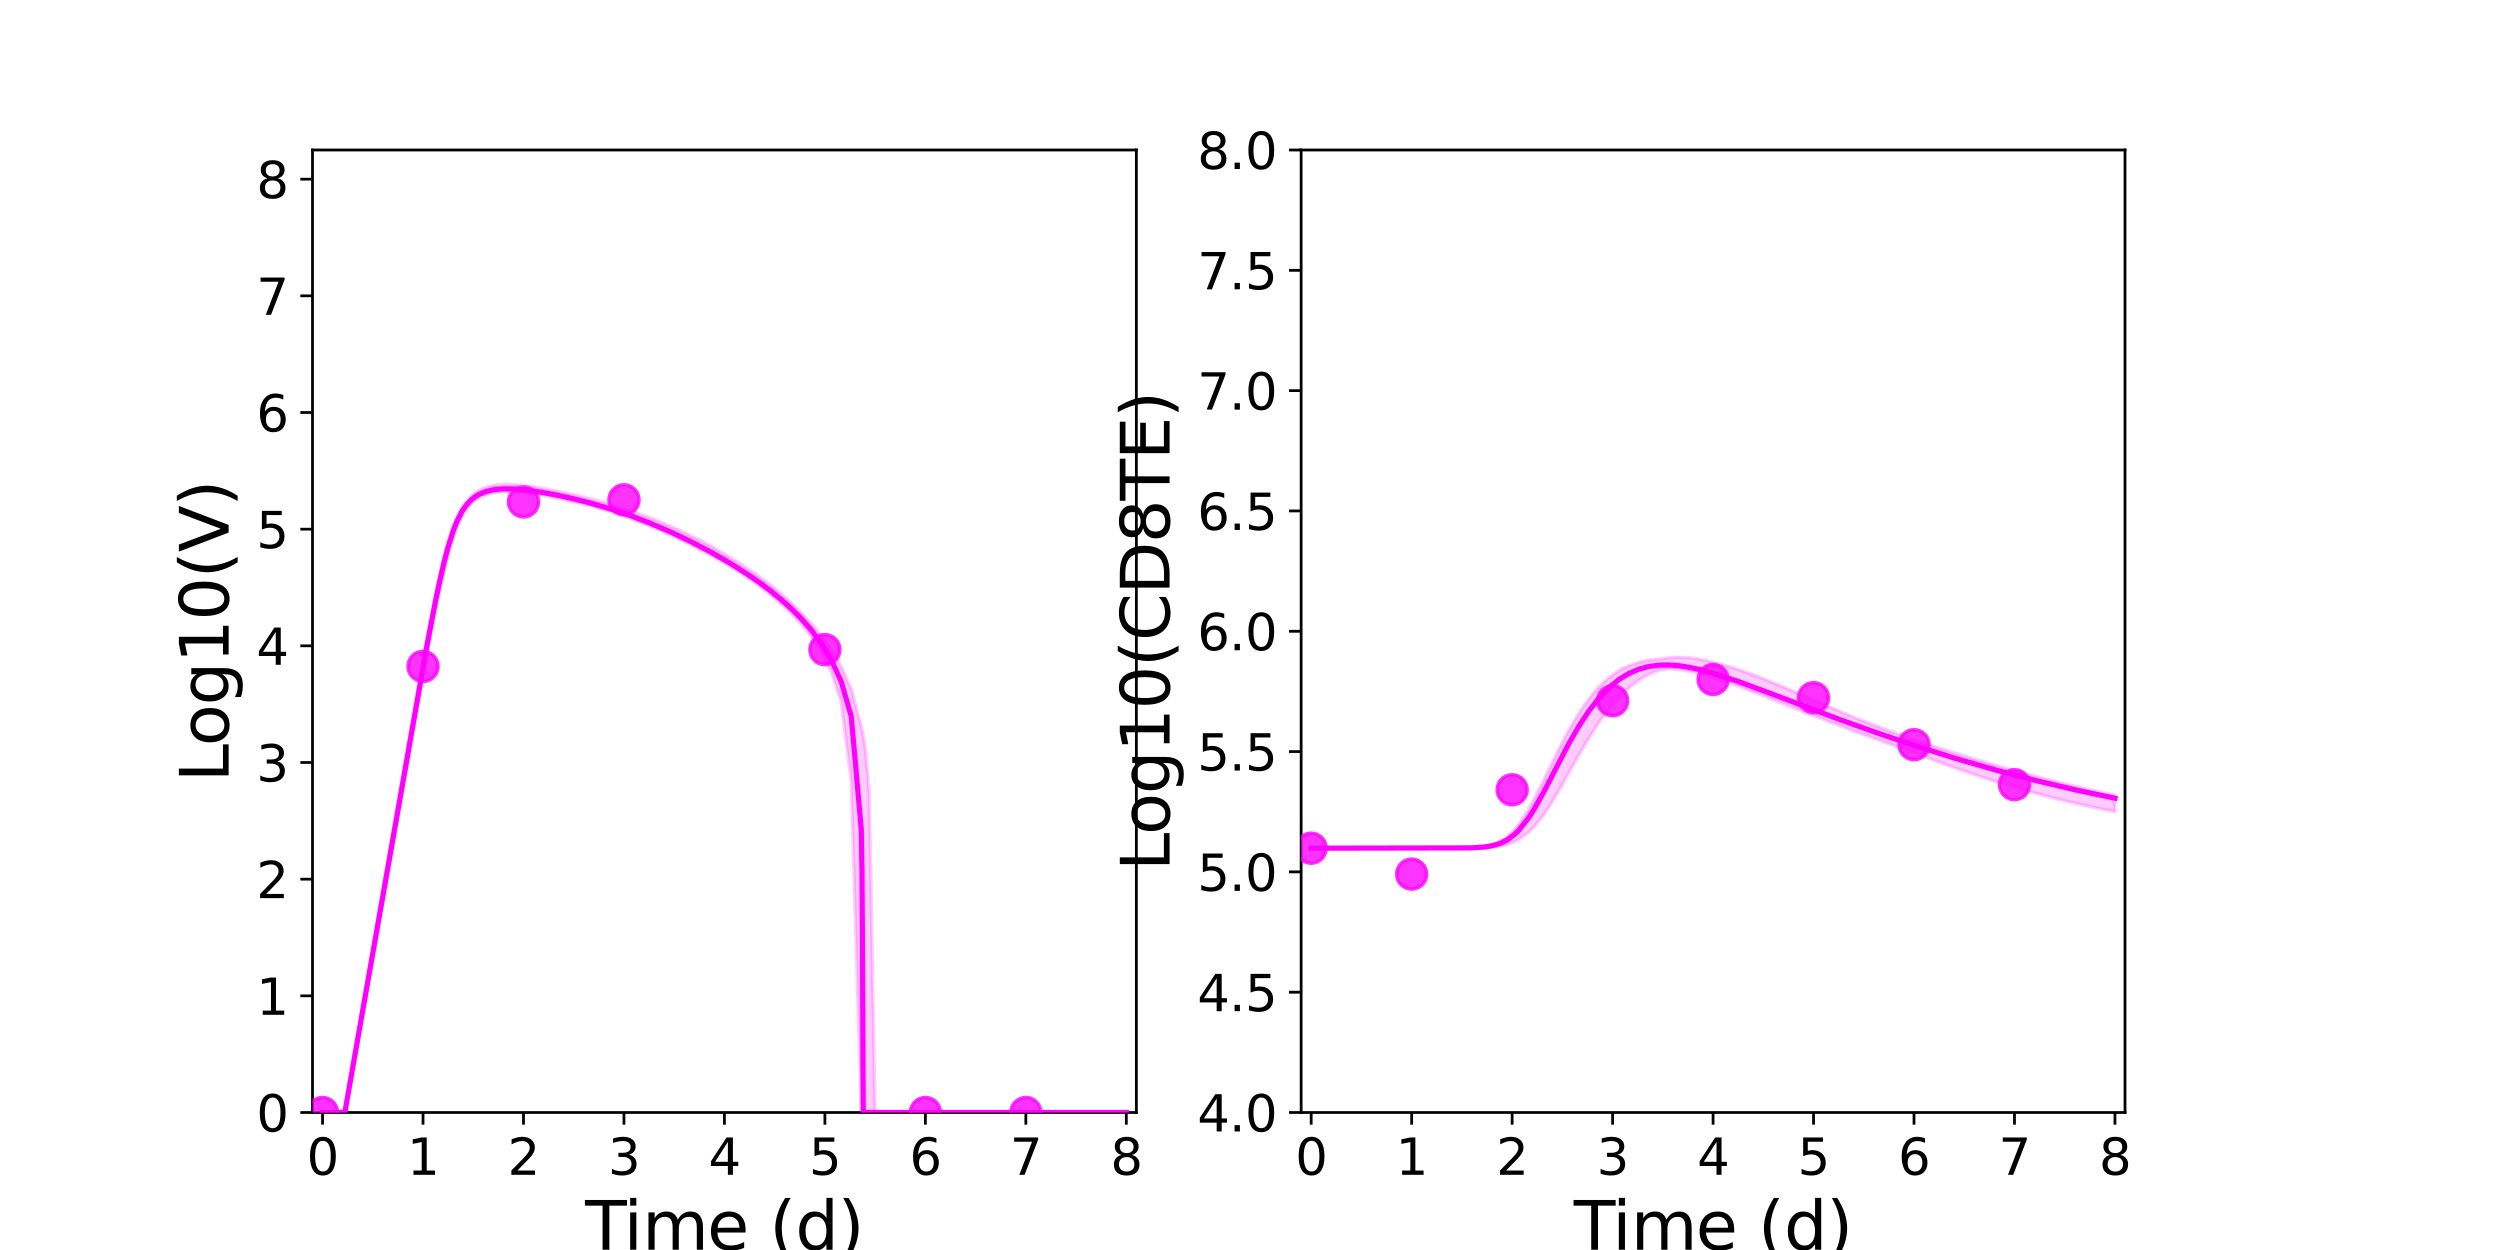 <?xml version="1.0" encoding="utf-8" standalone="no"?>
<!DOCTYPE svg PUBLIC "-//W3C//DTD SVG 1.1//EN"
  "http://www.w3.org/Graphics/SVG/1.1/DTD/svg11.dtd">
<svg xmlns:xlink="http://www.w3.org/1999/xlink" width="720pt" height="360pt" viewBox="0 0 720 360" xmlns="http://www.w3.org/2000/svg" version="1.1">
 <defs>
  <style type="text/css">*{stroke-linejoin: round; stroke-linecap: butt}</style>
 </defs>
 <g id="figure_1">
  <g id="patch_1">
   <path d="M 0 360 
L 720 360 
L 720 0 
L 0 0 
z
" style="fill: #ffffff"/>
  </g>
  <g id="axes_1">
   <g id="patch_2">
    <path d="M 90 320.4 
L 327.273 320.4 
L 327.273 43.2 
L 90 43.2 
z
" style="fill: #ffffff"/>
   </g>
   <g id="matplotlib.axis_1">
    <g id="xtick_1">
     <g id="line2d_1">
      <defs>
       <path id="m87a1a4e102" d="M 0 0 
L 0 3.5 
" style="stroke: #000000; stroke-width: 0.8"/>
      </defs>
      <g>
       <use xlink:href="#m87a1a4e102" x="92.894" y="320.4" style="stroke: #000000; stroke-width: 0.8"/>
      </g>
     </g>
     <g id="text_1">
      <!-- 0 -->
      <g transform="translate(88.313 338.342) scale(0.144 -0.144)">
       <defs>
        <path id="DejaVuSans-30" d="M 2034 4250 
Q 1547 4250 1301 3770 
Q 1056 3291 1056 2328 
Q 1056 1369 1301 889 
Q 1547 409 2034 409 
Q 2525 409 2770 889 
Q 3016 1369 3016 2328 
Q 3016 3291 2770 3770 
Q 2525 4250 2034 4250 
z
M 2034 4750 
Q 2819 4750 3233 4129 
Q 3647 3509 3647 2328 
Q 3647 1150 3233 529 
Q 2819 -91 2034 -91 
Q 1250 -91 836 529 
Q 422 1150 422 2328 
Q 422 3509 836 4129 
Q 1250 4750 2034 4750 
z
" transform="scale(0.016)"/>
       </defs>
       <use xlink:href="#DejaVuSans-30"/>
      </g>
     </g>
    </g>
    <g id="xtick_2">
     <g id="line2d_2">
      <g>
       <use xlink:href="#m87a1a4e102" x="121.829" y="320.4" style="stroke: #000000; stroke-width: 0.8"/>
      </g>
     </g>
     <g id="text_2">
      <!-- 1 -->
      <g transform="translate(117.248 338.342) scale(0.144 -0.144)">
       <defs>
        <path id="DejaVuSans-31" d="M 794 531 
L 1825 531 
L 1825 4091 
L 703 3866 
L 703 4441 
L 1819 4666 
L 2450 4666 
L 2450 531 
L 3481 531 
L 3481 0 
L 794 0 
L 794 531 
z
" transform="scale(0.016)"/>
       </defs>
       <use xlink:href="#DejaVuSans-31"/>
      </g>
     </g>
    </g>
    <g id="xtick_3">
     <g id="line2d_3">
      <g>
       <use xlink:href="#m87a1a4e102" x="150.765" y="320.4" style="stroke: #000000; stroke-width: 0.8"/>
      </g>
     </g>
     <g id="text_3">
      <!-- 2 -->
      <g transform="translate(146.184 338.342) scale(0.144 -0.144)">
       <defs>
        <path id="DejaVuSans-32" d="M 1228 531 
L 3431 531 
L 3431 0 
L 469 0 
L 469 531 
Q 828 903 1448 1529 
Q 2069 2156 2228 2338 
Q 2531 2678 2651 2914 
Q 2772 3150 2772 3378 
Q 2772 3750 2511 3984 
Q 2250 4219 1831 4219 
Q 1534 4219 1204 4116 
Q 875 4013 500 3803 
L 500 4441 
Q 881 4594 1212 4672 
Q 1544 4750 1819 4750 
Q 2544 4750 2975 4387 
Q 3406 4025 3406 3419 
Q 3406 3131 3298 2873 
Q 3191 2616 2906 2266 
Q 2828 2175 2409 1742 
Q 1991 1309 1228 531 
z
" transform="scale(0.016)"/>
       </defs>
       <use xlink:href="#DejaVuSans-32"/>
      </g>
     </g>
    </g>
    <g id="xtick_4">
     <g id="line2d_4">
      <g>
       <use xlink:href="#m87a1a4e102" x="179.701" y="320.4" style="stroke: #000000; stroke-width: 0.8"/>
      </g>
     </g>
     <g id="text_4">
      <!-- 3 -->
      <g transform="translate(175.12 338.342) scale(0.144 -0.144)">
       <defs>
        <path id="DejaVuSans-33" d="M 2597 2516 
Q 3050 2419 3304 2112 
Q 3559 1806 3559 1356 
Q 3559 666 3084 287 
Q 2609 -91 1734 -91 
Q 1441 -91 1130 -33 
Q 819 25 488 141 
L 488 750 
Q 750 597 1062 519 
Q 1375 441 1716 441 
Q 2309 441 2620 675 
Q 2931 909 2931 1356 
Q 2931 1769 2642 2001 
Q 2353 2234 1838 2234 
L 1294 2234 
L 1294 2753 
L 1863 2753 
Q 2328 2753 2575 2939 
Q 2822 3125 2822 3475 
Q 2822 3834 2567 4026 
Q 2313 4219 1838 4219 
Q 1578 4219 1281 4162 
Q 984 4106 628 3988 
L 628 4550 
Q 988 4650 1302 4700 
Q 1616 4750 1894 4750 
Q 2613 4750 3031 4423 
Q 3450 4097 3450 3541 
Q 3450 3153 3228 2886 
Q 3006 2619 2597 2516 
z
" transform="scale(0.016)"/>
       </defs>
       <use xlink:href="#DejaVuSans-33"/>
      </g>
     </g>
    </g>
    <g id="xtick_5">
     <g id="line2d_5">
      <g>
       <use xlink:href="#m87a1a4e102" x="208.636" y="320.4" style="stroke: #000000; stroke-width: 0.8"/>
      </g>
     </g>
     <g id="text_5">
      <!-- 4 -->
      <g transform="translate(204.055 338.342) scale(0.144 -0.144)">
       <defs>
        <path id="DejaVuSans-34" d="M 2419 4116 
L 825 1625 
L 2419 1625 
L 2419 4116 
z
M 2253 4666 
L 3047 4666 
L 3047 1625 
L 3713 1625 
L 3713 1100 
L 3047 1100 
L 3047 0 
L 2419 0 
L 2419 1100 
L 313 1100 
L 313 1709 
L 2253 4666 
z
" transform="scale(0.016)"/>
       </defs>
       <use xlink:href="#DejaVuSans-34"/>
      </g>
     </g>
    </g>
    <g id="xtick_6">
     <g id="line2d_6">
      <g>
       <use xlink:href="#m87a1a4e102" x="237.572" y="320.4" style="stroke: #000000; stroke-width: 0.8"/>
      </g>
     </g>
     <g id="text_6">
      <!-- 5 -->
      <g transform="translate(232.991 338.342) scale(0.144 -0.144)">
       <defs>
        <path id="DejaVuSans-35" d="M 691 4666 
L 3169 4666 
L 3169 4134 
L 1269 4134 
L 1269 2991 
Q 1406 3038 1543 3061 
Q 1681 3084 1819 3084 
Q 2600 3084 3056 2656 
Q 3513 2228 3513 1497 
Q 3513 744 3044 326 
Q 2575 -91 1722 -91 
Q 1428 -91 1123 -41 
Q 819 9 494 109 
L 494 744 
Q 775 591 1075 516 
Q 1375 441 1709 441 
Q 2250 441 2565 725 
Q 2881 1009 2881 1497 
Q 2881 1984 2565 2268 
Q 2250 2553 1709 2553 
Q 1456 2553 1204 2497 
Q 953 2441 691 2322 
L 691 4666 
z
" transform="scale(0.016)"/>
       </defs>
       <use xlink:href="#DejaVuSans-35"/>
      </g>
     </g>
    </g>
    <g id="xtick_7">
     <g id="line2d_7">
      <g>
       <use xlink:href="#m87a1a4e102" x="266.508" y="320.4" style="stroke: #000000; stroke-width: 0.8"/>
      </g>
     </g>
     <g id="text_7">
      <!-- 6 -->
      <g transform="translate(261.927 338.342) scale(0.144 -0.144)">
       <defs>
        <path id="DejaVuSans-36" d="M 2113 2584 
Q 1688 2584 1439 2293 
Q 1191 2003 1191 1497 
Q 1191 994 1439 701 
Q 1688 409 2113 409 
Q 2538 409 2786 701 
Q 3034 994 3034 1497 
Q 3034 2003 2786 2293 
Q 2538 2584 2113 2584 
z
M 3366 4563 
L 3366 3988 
Q 3128 4100 2886 4159 
Q 2644 4219 2406 4219 
Q 1781 4219 1451 3797 
Q 1122 3375 1075 2522 
Q 1259 2794 1537 2939 
Q 1816 3084 2150 3084 
Q 2853 3084 3261 2657 
Q 3669 2231 3669 1497 
Q 3669 778 3244 343 
Q 2819 -91 2113 -91 
Q 1303 -91 875 529 
Q 447 1150 447 2328 
Q 447 3434 972 4092 
Q 1497 4750 2381 4750 
Q 2619 4750 2861 4703 
Q 3103 4656 3366 4563 
z
" transform="scale(0.016)"/>
       </defs>
       <use xlink:href="#DejaVuSans-36"/>
      </g>
     </g>
    </g>
    <g id="xtick_8">
     <g id="line2d_8">
      <g>
       <use xlink:href="#m87a1a4e102" x="295.443" y="320.4" style="stroke: #000000; stroke-width: 0.8"/>
      </g>
     </g>
     <g id="text_8">
      <!-- 7 -->
      <g transform="translate(290.862 338.342) scale(0.144 -0.144)">
       <defs>
        <path id="DejaVuSans-37" d="M 525 4666 
L 3525 4666 
L 3525 4397 
L 1831 0 
L 1172 0 
L 2766 4134 
L 525 4134 
L 525 4666 
z
" transform="scale(0.016)"/>
       </defs>
       <use xlink:href="#DejaVuSans-37"/>
      </g>
     </g>
    </g>
    <g id="xtick_9">
     <g id="line2d_9">
      <g>
       <use xlink:href="#m87a1a4e102" x="324.379" y="320.4" style="stroke: #000000; stroke-width: 0.8"/>
      </g>
     </g>
     <g id="text_9">
      <!-- 8 -->
      <g transform="translate(319.798 338.342) scale(0.144 -0.144)">
       <defs>
        <path id="DejaVuSans-38" d="M 2034 2216 
Q 1584 2216 1326 1975 
Q 1069 1734 1069 1313 
Q 1069 891 1326 650 
Q 1584 409 2034 409 
Q 2484 409 2743 651 
Q 3003 894 3003 1313 
Q 3003 1734 2745 1975 
Q 2488 2216 2034 2216 
z
M 1403 2484 
Q 997 2584 770 2862 
Q 544 3141 544 3541 
Q 544 4100 942 4425 
Q 1341 4750 2034 4750 
Q 2731 4750 3128 4425 
Q 3525 4100 3525 3541 
Q 3525 3141 3298 2862 
Q 3072 2584 2669 2484 
Q 3125 2378 3379 2068 
Q 3634 1759 3634 1313 
Q 3634 634 3220 271 
Q 2806 -91 2034 -91 
Q 1263 -91 848 271 
Q 434 634 434 1313 
Q 434 1759 690 2068 
Q 947 2378 1403 2484 
z
M 1172 3481 
Q 1172 3119 1398 2916 
Q 1625 2713 2034 2713 
Q 2441 2713 2670 2916 
Q 2900 3119 2900 3481 
Q 2900 3844 2670 4047 
Q 2441 4250 2034 4250 
Q 1625 4250 1398 4047 
Q 1172 3844 1172 3481 
z
" transform="scale(0.016)"/>
       </defs>
       <use xlink:href="#DejaVuSans-38"/>
      </g>
     </g>
    </g>
    <g id="text_10">
     <!-- Time (d) -->
     <g transform="translate(168.511 359.925) scale(0.192 -0.192)">
      <defs>
       <path id="DejaVuSans-54" d="M -19 4666 
L 3928 4666 
L 3928 4134 
L 2272 4134 
L 2272 0 
L 1638 0 
L 1638 4134 
L -19 4134 
L -19 4666 
z
" transform="scale(0.016)"/>
       <path id="DejaVuSans-69" d="M 603 3500 
L 1178 3500 
L 1178 0 
L 603 0 
L 603 3500 
z
M 603 4863 
L 1178 4863 
L 1178 4134 
L 603 4134 
L 603 4863 
z
" transform="scale(0.016)"/>
       <path id="DejaVuSans-6d" d="M 3328 2828 
Q 3544 3216 3844 3400 
Q 4144 3584 4550 3584 
Q 5097 3584 5394 3201 
Q 5691 2819 5691 2113 
L 5691 0 
L 5113 0 
L 5113 2094 
Q 5113 2597 4934 2840 
Q 4756 3084 4391 3084 
Q 3944 3084 3684 2787 
Q 3425 2491 3425 1978 
L 3425 0 
L 2847 0 
L 2847 2094 
Q 2847 2600 2669 2842 
Q 2491 3084 2119 3084 
Q 1678 3084 1418 2786 
Q 1159 2488 1159 1978 
L 1159 0 
L 581 0 
L 581 3500 
L 1159 3500 
L 1159 2956 
Q 1356 3278 1631 3431 
Q 1906 3584 2284 3584 
Q 2666 3584 2933 3390 
Q 3200 3197 3328 2828 
z
" transform="scale(0.016)"/>
       <path id="DejaVuSans-65" d="M 3597 1894 
L 3597 1613 
L 953 1613 
Q 991 1019 1311 708 
Q 1631 397 2203 397 
Q 2534 397 2845 478 
Q 3156 559 3463 722 
L 3463 178 
Q 3153 47 2828 -22 
Q 2503 -91 2169 -91 
Q 1331 -91 842 396 
Q 353 884 353 1716 
Q 353 2575 817 3079 
Q 1281 3584 2069 3584 
Q 2775 3584 3186 3129 
Q 3597 2675 3597 1894 
z
M 3022 2063 
Q 3016 2534 2758 2815 
Q 2500 3097 2075 3097 
Q 1594 3097 1305 2825 
Q 1016 2553 972 2059 
L 3022 2063 
z
" transform="scale(0.016)"/>
       <path id="DejaVuSans-20" transform="scale(0.016)"/>
       <path id="DejaVuSans-28" d="M 1984 4856 
Q 1566 4138 1362 3434 
Q 1159 2731 1159 2009 
Q 1159 1288 1364 580 
Q 1569 -128 1984 -844 
L 1484 -844 
Q 1016 -109 783 600 
Q 550 1309 550 2009 
Q 550 2706 781 3412 
Q 1013 4119 1484 4856 
L 1984 4856 
z
" transform="scale(0.016)"/>
       <path id="DejaVuSans-64" d="M 2906 2969 
L 2906 4863 
L 3481 4863 
L 3481 0 
L 2906 0 
L 2906 525 
Q 2725 213 2448 61 
Q 2172 -91 1784 -91 
Q 1150 -91 751 415 
Q 353 922 353 1747 
Q 353 2572 751 3078 
Q 1150 3584 1784 3584 
Q 2172 3584 2448 3432 
Q 2725 3281 2906 2969 
z
M 947 1747 
Q 947 1113 1208 752 
Q 1469 391 1925 391 
Q 2381 391 2643 752 
Q 2906 1113 2906 1747 
Q 2906 2381 2643 2742 
Q 2381 3103 1925 3103 
Q 1469 3103 1208 2742 
Q 947 2381 947 1747 
z
" transform="scale(0.016)"/>
       <path id="DejaVuSans-29" d="M 513 4856 
L 1013 4856 
Q 1481 4119 1714 3412 
Q 1947 2706 1947 2009 
Q 1947 1309 1714 600 
Q 1481 -109 1013 -844 
L 513 -844 
Q 928 -128 1133 580 
Q 1338 1288 1338 2009 
Q 1338 2731 1133 3434 
Q 928 4138 513 4856 
z
" transform="scale(0.016)"/>
      </defs>
      <use xlink:href="#DejaVuSans-54"/>
      <use xlink:href="#DejaVuSans-69" x="57.959"/>
      <use xlink:href="#DejaVuSans-6d" x="85.742"/>
      <use xlink:href="#DejaVuSans-65" x="183.154"/>
      <use xlink:href="#DejaVuSans-20" x="244.678"/>
      <use xlink:href="#DejaVuSans-28" x="276.465"/>
      <use xlink:href="#DejaVuSans-64" x="315.479"/>
      <use xlink:href="#DejaVuSans-29" x="378.955"/>
     </g>
    </g>
   </g>
   <g id="matplotlib.axis_2">
    <g id="ytick_1">
     <g id="line2d_10">
      <defs>
       <path id="m05985ffda7" d="M 0 0 
L -3.5 0 
" style="stroke: #000000; stroke-width: 0.8"/>
      </defs>
      <g>
       <use xlink:href="#m05985ffda7" x="90" y="320.4" style="stroke: #000000; stroke-width: 0.8"/>
      </g>
     </g>
     <g id="text_11">
      <!-- 0 -->
      <g transform="translate(73.838 325.871) scale(0.144 -0.144)">
       <use xlink:href="#DejaVuSans-30"/>
      </g>
     </g>
    </g>
    <g id="ytick_2">
     <g id="line2d_11">
      <g>
       <use xlink:href="#m05985ffda7" x="90" y="286.8" style="stroke: #000000; stroke-width: 0.8"/>
      </g>
     </g>
     <g id="text_12">
      <!-- 1 -->
      <g transform="translate(73.838 292.271) scale(0.144 -0.144)">
       <use xlink:href="#DejaVuSans-31"/>
      </g>
     </g>
    </g>
    <g id="ytick_3">
     <g id="line2d_12">
      <g>
       <use xlink:href="#m05985ffda7" x="90" y="253.2" style="stroke: #000000; stroke-width: 0.8"/>
      </g>
     </g>
     <g id="text_13">
      <!-- 2 -->
      <g transform="translate(73.838 258.671) scale(0.144 -0.144)">
       <use xlink:href="#DejaVuSans-32"/>
      </g>
     </g>
    </g>
    <g id="ytick_4">
     <g id="line2d_13">
      <g>
       <use xlink:href="#m05985ffda7" x="90" y="219.6" style="stroke: #000000; stroke-width: 0.8"/>
      </g>
     </g>
     <g id="text_14">
      <!-- 3 -->
      <g transform="translate(73.838 225.071) scale(0.144 -0.144)">
       <use xlink:href="#DejaVuSans-33"/>
      </g>
     </g>
    </g>
    <g id="ytick_5">
     <g id="line2d_14">
      <g>
       <use xlink:href="#m05985ffda7" x="90" y="186" style="stroke: #000000; stroke-width: 0.8"/>
      </g>
     </g>
     <g id="text_15">
      <!-- 4 -->
      <g transform="translate(73.838 191.471) scale(0.144 -0.144)">
       <use xlink:href="#DejaVuSans-34"/>
      </g>
     </g>
    </g>
    <g id="ytick_6">
     <g id="line2d_15">
      <g>
       <use xlink:href="#m05985ffda7" x="90" y="152.4" style="stroke: #000000; stroke-width: 0.8"/>
      </g>
     </g>
     <g id="text_16">
      <!-- 5 -->
      <g transform="translate(73.838 157.871) scale(0.144 -0.144)">
       <use xlink:href="#DejaVuSans-35"/>
      </g>
     </g>
    </g>
    <g id="ytick_7">
     <g id="line2d_16">
      <g>
       <use xlink:href="#m05985ffda7" x="90" y="118.8" style="stroke: #000000; stroke-width: 0.8"/>
      </g>
     </g>
     <g id="text_17">
      <!-- 6 -->
      <g transform="translate(73.838 124.271) scale(0.144 -0.144)">
       <use xlink:href="#DejaVuSans-36"/>
      </g>
     </g>
    </g>
    <g id="ytick_8">
     <g id="line2d_17">
      <g>
       <use xlink:href="#m05985ffda7" x="90" y="85.2" style="stroke: #000000; stroke-width: 0.8"/>
      </g>
     </g>
     <g id="text_18">
      <!-- 7 -->
      <g transform="translate(73.838 90.671) scale(0.144 -0.144)">
       <use xlink:href="#DejaVuSans-37"/>
      </g>
     </g>
    </g>
    <g id="ytick_9">
     <g id="line2d_18">
      <g>
       <use xlink:href="#m05985ffda7" x="90" y="51.6" style="stroke: #000000; stroke-width: 0.8"/>
      </g>
     </g>
     <g id="text_19">
      <!-- 8 -->
      <g transform="translate(73.838 57.071) scale(0.144 -0.144)">
       <use xlink:href="#DejaVuSans-38"/>
      </g>
     </g>
    </g>
    <g id="text_20">
     <!-- Log10(V) -->
     <g transform="translate(65.845 225.224) rotate(-90) scale(0.192 -0.192)">
      <defs>
       <path id="DejaVuSans-4c" d="M 628 4666 
L 1259 4666 
L 1259 531 
L 3531 531 
L 3531 0 
L 628 0 
L 628 4666 
z
" transform="scale(0.016)"/>
       <path id="DejaVuSans-6f" d="M 1959 3097 
Q 1497 3097 1228 2736 
Q 959 2375 959 1747 
Q 959 1119 1226 758 
Q 1494 397 1959 397 
Q 2419 397 2687 759 
Q 2956 1122 2956 1747 
Q 2956 2369 2687 2733 
Q 2419 3097 1959 3097 
z
M 1959 3584 
Q 2709 3584 3137 3096 
Q 3566 2609 3566 1747 
Q 3566 888 3137 398 
Q 2709 -91 1959 -91 
Q 1206 -91 779 398 
Q 353 888 353 1747 
Q 353 2609 779 3096 
Q 1206 3584 1959 3584 
z
" transform="scale(0.016)"/>
       <path id="DejaVuSans-67" d="M 2906 1791 
Q 2906 2416 2648 2759 
Q 2391 3103 1925 3103 
Q 1463 3103 1205 2759 
Q 947 2416 947 1791 
Q 947 1169 1205 825 
Q 1463 481 1925 481 
Q 2391 481 2648 825 
Q 2906 1169 2906 1791 
z
M 3481 434 
Q 3481 -459 3084 -895 
Q 2688 -1331 1869 -1331 
Q 1566 -1331 1297 -1286 
Q 1028 -1241 775 -1147 
L 775 -588 
Q 1028 -725 1275 -790 
Q 1522 -856 1778 -856 
Q 2344 -856 2625 -561 
Q 2906 -266 2906 331 
L 2906 616 
Q 2728 306 2450 153 
Q 2172 0 1784 0 
Q 1141 0 747 490 
Q 353 981 353 1791 
Q 353 2603 747 3093 
Q 1141 3584 1784 3584 
Q 2172 3584 2450 3431 
Q 2728 3278 2906 2969 
L 2906 3500 
L 3481 3500 
L 3481 434 
z
" transform="scale(0.016)"/>
       <path id="DejaVuSans-56" d="M 1831 0 
L 50 4666 
L 709 4666 
L 2188 738 
L 3669 4666 
L 4325 4666 
L 2547 0 
L 1831 0 
z
" transform="scale(0.016)"/>
      </defs>
      <use xlink:href="#DejaVuSans-4c"/>
      <use xlink:href="#DejaVuSans-6f" x="53.963"/>
      <use xlink:href="#DejaVuSans-67" x="115.145"/>
      <use xlink:href="#DejaVuSans-31" x="178.621"/>
      <use xlink:href="#DejaVuSans-30" x="242.244"/>
      <use xlink:href="#DejaVuSans-28" x="305.867"/>
      <use xlink:href="#DejaVuSans-56" x="344.881"/>
      <use xlink:href="#DejaVuSans-29" x="413.289"/>
     </g>
    </g>
   </g>
   <g id="patch_3">
    <path d="M 90 320.4 
L 90 43.2 
" style="fill: none; stroke: #000000; stroke-width: 0.8; stroke-linejoin: miter; stroke-linecap: square"/>
   </g>
   <g id="patch_4">
    <path d="M 327.273 320.4 
L 327.273 43.2 
" style="fill: none; stroke: #000000; stroke-width: 0.8; stroke-linejoin: miter; stroke-linecap: square"/>
   </g>
   <g id="patch_5">
    <path d="M 90 320.4 
L 327.273 320.4 
" style="fill: none; stroke: #000000; stroke-width: 0.8; stroke-linejoin: miter; stroke-linecap: square"/>
   </g>
   <g id="patch_6">
    <path d="M 90 43.2 
L 327.273 43.2 
" style="fill: none; stroke: #000000; stroke-width: 0.8; stroke-linejoin: miter; stroke-linecap: square"/>
   </g>
   <g id="PolyCollection_1">
    <defs>
     <path id="mbbda2dfa16" d="M 92.894 -39.6 
L 92.894 -39.6 
L 92.894 -39.6 
L 92.898 -39.6 
L 92.938 -39.6 
L 93.017 -39.6 
L 93.184 -39.6 
L 93.671 -39.6 
L 94.047 -39.6 
L 95.035 -39.6 
L 95.67 -39.6 
L 97.187 -39.6 
L 97.919 -39.6 
L 99.315 -39.6 
L 100.14 -43.384 
L 101.574 -51.483 
L 102.46 -56.475 
L 103.869 -64.463 
L 104.805 -69.739 
L 106.21 -77.702 
L 107.18 -83.177 
L 108.573 -91.057 
L 109.568 -96.664 
L 111.085 -105.252 
L 112.059 -110.737 
L 113.38 -118.191 
L 114.387 -123.854 
L 115.817 -131.919 
L 116.813 -137.512 
L 118.143 -144.972 
L 119.159 -150.638 
L 120.585 -158.567 
L 121.592 -164.102 
L 122.954 -171.478 
L 123.988 -176.958 
L 125.468 -184.5 
L 126.515 -189.56 
L 127.943 -195.878 
L 129.019 -200.166 
L 130.561 -205.307 
L 131.653 -208.34 
L 133.143 -211.493 
L 134.257 -213.319 
L 135.67 -215.01 
L 136.692 -215.896 
L 137.934 -216.715 
L 138.934 -217.198 
L 139.972 -217.581 
L 140.819 -217.819 
L 141.59 -217.997 
L 142.254 -218.118 
L 142.851 -218.201 
L 143.379 -218.265 
L 143.907 -218.31 
L 144.339 -218.341 
L 144.734 -218.365 
L 145.13 -218.377 
L 145.451 -218.386 
L 145.816 -218.394 
L 146.98 -218.383 
L 147.459 -218.365 
L 148.824 -218.293 
L 149.465 -218.244 
L 151.56 -218.036 
L 152.651 -217.902 
L 155.545 -217.474 
L 156.991 -217.225 
L 159.884 -216.686 
L 161.782 -216.293 
L 164.676 -215.65 
L 167.02 -215.084 
L 169.913 -214.333 
L 172.807 -213.52 
L 175.7 -212.643 
L 178.594 -211.699 
L 181.488 -210.689 
L 184.381 -209.603 
L 187.275 -208.433 
L 190.168 -207.2 
L 193.062 -205.904 
L 195.955 -204.546 
L 198.849 -203.126 
L 201.743 -201.643 
L 204.636 -200.092 
L 207.53 -198.471 
L 210.423 -196.773 
L 213.317 -194.989 
L 216.21 -193.069 
L 219.104 -190.956 
L 221.998 -188.663 
L 224.891 -186.169 
L 227.785 -183.421 
L 230.678 -180.336 
L 233.572 -176.766 
L 236.465 -172.369 
L 239.359 -166.715 
L 242.253 -157.943 
L 245.146 -135.253 
L 248.04 -39.6 
L 248.098 -39.6 
L 248.213 -39.6 
L 248.217 -39.6 
L 248.256 -39.6 
L 248.289 -39.6 
L 248.292 -39.6 
L 248.317 -39.6 
L 248.319 -39.6 
L 248.337 -39.6 
L 248.373 -39.6 
L 248.391 -39.6 
L 248.401 -39.6 
L 248.412 -39.6 
L 248.426 -39.6 
L 248.429 -39.6 
L 248.429 -39.6 
L 248.434 -39.6 
L 248.442 -39.6 
L 248.454 -39.6 
L 248.47 -39.6 
L 248.501 -39.6 
L 248.557 -39.6 
L 248.613 -39.6 
L 248.7 -39.6 
L 248.819 -39.6 
L 249.365 -39.6 
L 250.342 -39.6 
L 252.003 -39.6 
L 253.665 -39.6 
L 256.037 -39.6 
L 258.409 -39.6 
L 261.206 -39.6 
L 264.004 -39.6 
L 266.897 -39.6 
L 269.791 -39.6 
L 272.684 -39.6 
L 275.578 -39.6 
L 278.472 -39.6 
L 281.365 -39.6 
L 284.259 -39.6 
L 287.152 -39.6 
L 290.046 -39.6 
L 292.939 -39.6 
L 295.833 -39.6 
L 298.727 -39.6 
L 301.62 -39.6 
L 304.514 -39.6 
L 307.407 -39.6 
L 310.301 -39.6 
L 313.194 -39.6 
L 316.088 -39.6 
L 318.982 -39.6 
L 321.875 -39.6 
L 324.379 -39.6 
L 324.379 -39.6 
L 324.379 -39.6 
L 321.875 -39.6 
L 318.982 -39.6 
L 316.088 -39.6 
L 313.194 -39.6 
L 310.301 -39.6 
L 307.407 -39.6 
L 304.514 -39.6 
L 301.62 -39.6 
L 298.727 -39.6 
L 295.833 -39.6 
L 292.939 -39.6 
L 290.046 -39.6 
L 287.152 -39.6 
L 284.259 -39.6 
L 281.365 -39.6 
L 278.472 -39.6 
L 275.578 -39.6 
L 272.684 -39.6 
L 269.791 -39.6 
L 266.897 -39.6 
L 264.004 -39.6 
L 261.206 -39.6 
L 258.409 -39.6 
L 256.037 -39.6 
L 253.665 -39.6 
L 252.003 -39.6 
L 250.342 -131.343 
L 249.365 -142.987 
L 248.819 -147.051 
L 248.7 -147.855 
L 248.613 -148.429 
L 248.557 -148.658 
L 248.501 -148.886 
L 248.47 -149.011 
L 248.454 -149.077 
L 248.442 -149.125 
L 248.434 -149.156 
L 248.429 -149.176 
L 248.429 -149.178 
L 248.426 -149.191 
L 248.412 -149.245 
L 248.401 -149.291 
L 248.391 -149.333 
L 248.373 -149.406 
L 248.337 -149.55 
L 248.319 -149.627 
L 248.317 -149.635 
L 248.292 -149.737 
L 248.289 -149.747 
L 248.256 -149.884 
L 248.217 -150.041 
L 248.213 -150.056 
L 248.098 -150.528 
L 248.04 -150.764 
L 245.146 -161.578 
L 242.253 -168.121 
L 239.359 -173.078 
L 236.465 -177.096 
L 233.572 -180.498 
L 230.678 -183.644 
L 227.785 -186.522 
L 224.891 -189.104 
L 221.998 -191.458 
L 219.104 -193.629 
L 216.21 -195.649 
L 213.317 -197.54 
L 210.423 -199.373 
L 207.53 -201.114 
L 204.636 -202.756 
L 201.743 -204.307 
L 198.849 -205.772 
L 195.955 -207.155 
L 193.062 -208.458 
L 190.168 -209.683 
L 187.275 -210.833 
L 184.381 -211.908 
L 181.488 -212.92 
L 178.594 -213.884 
L 175.7 -214.783 
L 172.807 -215.621 
L 169.913 -216.401 
L 167.02 -217.128 
L 164.676 -217.68 
L 161.782 -218.318 
L 159.884 -218.707 
L 156.991 -219.257 
L 155.545 -219.505 
L 152.651 -219.945 
L 151.56 -220.082 
L 149.465 -220.303 
L 148.824 -220.351 
L 147.459 -220.433 
L 146.98 -220.447 
L 145.816 -220.465 
L 145.451 -220.461 
L 145.13 -220.453 
L 144.734 -220.439 
L 144.339 -220.419 
L 143.907 -220.389 
L 143.379 -220.342 
L 142.851 -220.281 
L 142.254 -220.195 
L 141.59 -220.075 
L 140.819 -219.898 
L 139.972 -219.652 
L 138.934 -219.264 
L 137.934 -218.773 
L 136.692 -217.98 
L 135.67 -217.111 
L 134.257 -215.591 
L 133.143 -214.051 
L 131.653 -211.273 
L 130.561 -208.625 
L 129.019 -203.873 
L 127.943 -199.957 
L 126.515 -193.899 
L 125.468 -189.004 
L 123.988 -181.489 
L 122.954 -176.001 
L 121.592 -168.521 
L 120.585 -162.898 
L 119.159 -154.797 
L 118.143 -149.005 
L 116.813 -141.363 
L 115.817 -135.638 
L 114.387 -127.368 
L 113.38 -121.561 
L 112.059 -113.937 
L 111.085 -108.348 
L 109.568 -99.577 
L 108.573 -93.859 
L 107.18 -85.821 
L 106.21 -80.248 
L 104.805 -72.134 
L 103.869 -66.763 
L 102.46 -58.623 
L 101.574 -53.562 
L 100.14 -45.344 
L 99.315 -40.65 
L 97.919 -39.622 
L 97.187 -39.6 
L 95.67 -39.6 
L 95.035 -39.6 
L 94.047 -39.6 
L 93.671 -39.6 
L 93.184 -39.6 
L 93.017 -39.6 
L 92.938 -39.6 
L 92.898 -39.6 
L 92.894 -39.6 
L 92.894 -39.6 
z
" style="stroke: #ff00ff; stroke-opacity: 0.2"/>
    </defs>
    <g clip-path="url(#pb49516ae29)">
     <use xlink:href="#mbbda2dfa16" x="0" y="360" style="fill: #ff00ff; fill-opacity: 0.2; stroke: #ff00ff; stroke-opacity: 0.2"/>
    </g>
   </g>
   <g id="PathCollection_1">
    <defs>
     <path id="m7881fb73b4" d="M 0 4.33 
C 1.148 4.33 2.25 3.874 3.062 3.062 
C 3.874 2.25 4.33 1.148 4.33 0 
C 4.33 -1.148 3.874 -2.25 3.062 -3.062 
C 2.25 -3.874 1.148 -4.33 0 -4.33 
C -1.148 -4.33 -2.25 -3.874 -3.062 -3.062 
C -3.874 -2.25 -4.33 -1.148 -4.33 0 
C -4.33 1.148 -3.874 2.25 -3.062 3.062 
C -2.25 3.874 -1.148 4.33 0 4.33 
z
" style="stroke: #ff00ff; stroke-opacity: 0.8"/>
    </defs>
    <g clip-path="url(#pb49516ae29)">
     <use xlink:href="#m7881fb73b4" x="92.894" y="320.4" style="fill: #ff00ff; fill-opacity: 0.8; stroke: #ff00ff; stroke-opacity: 0.8"/>
     <use xlink:href="#m7881fb73b4" x="121.829" y="191.916" style="fill: #ff00ff; fill-opacity: 0.8; stroke: #ff00ff; stroke-opacity: 0.8"/>
     <use xlink:href="#m7881fb73b4" x="150.765" y="144.554" style="fill: #ff00ff; fill-opacity: 0.8; stroke: #ff00ff; stroke-opacity: 0.8"/>
     <use xlink:href="#m7881fb73b4" x="179.701" y="143.938" style="fill: #ff00ff; fill-opacity: 0.8; stroke: #ff00ff; stroke-opacity: 0.8"/>
     <use xlink:href="#m7881fb73b4" x="237.572" y="187.094" style="fill: #ff00ff; fill-opacity: 0.8; stroke: #ff00ff; stroke-opacity: 0.8"/>
     <use xlink:href="#m7881fb73b4" x="266.508" y="320.4" style="fill: #ff00ff; fill-opacity: 0.8; stroke: #ff00ff; stroke-opacity: 0.8"/>
     <use xlink:href="#m7881fb73b4" x="295.443" y="320.4" style="fill: #ff00ff; fill-opacity: 0.8; stroke: #ff00ff; stroke-opacity: 0.8"/>
    </g>
   </g>
   <g id="line2d_19">
    <path d="M 92.894 320.4 
L 99.315 320.4 
L 103.869 294.409 
L 122.954 185.976 
L 125.468 172.932 
L 126.515 167.946 
L 127.943 161.751 
L 129.019 157.657 
L 130.561 152.784 
L 131.653 150.034 
L 133.143 147.147 
L 134.257 145.53 
L 135.67 144 
L 136.692 143.173 
L 137.934 142.405 
L 139.972 141.56 
L 142.254 141.036 
L 144.734 140.799 
L 147.459 140.803 
L 151.56 141.139 
L 155.545 141.706 
L 159.884 142.497 
L 164.676 143.534 
L 169.913 144.847 
L 175.7 146.53 
L 181.488 148.473 
L 187.275 150.685 
L 193.062 153.165 
L 198.849 155.915 
L 204.636 158.944 
L 210.423 162.286 
L 216.21 166.007 
L 219.104 168.046 
L 221.998 170.231 
L 224.891 172.597 
L 227.785 175.189 
L 230.678 178.073 
L 233.572 181.354 
L 236.465 185.204 
L 239.359 189.942 
L 242.253 196.262 
L 245.146 206.251 
L 248.04 238.753 
L 248.256 251.277 
L 248.391 274.076 
L 248.613 320.4 
L 324.379 320.4 
L 324.379 320.4 
" clip-path="url(#pb49516ae29)" style="fill: none; stroke: #ff00ff; stroke-width: 1.5; stroke-linecap: square"/>
   </g>
  </g>
  <g id="axes_2">
   <g id="patch_7">
    <path d="M 374.727 320.4 
L 612 320.4 
L 612 43.2 
L 374.727 43.2 
z
" style="fill: #ffffff"/>
   </g>
   <g id="matplotlib.axis_3">
    <g id="xtick_10">
     <g id="line2d_20">
      <g>
       <use xlink:href="#m87a1a4e102" x="377.621" y="320.4" style="stroke: #000000; stroke-width: 0.8"/>
      </g>
     </g>
     <g id="text_21">
      <!-- 0 -->
      <g transform="translate(373.04 338.342) scale(0.144 -0.144)">
       <use xlink:href="#DejaVuSans-30"/>
      </g>
     </g>
    </g>
    <g id="xtick_11">
     <g id="line2d_21">
      <g>
       <use xlink:href="#m87a1a4e102" x="406.557" y="320.4" style="stroke: #000000; stroke-width: 0.8"/>
      </g>
     </g>
     <g id="text_22">
      <!-- 1 -->
      <g transform="translate(401.976 338.342) scale(0.144 -0.144)">
       <use xlink:href="#DejaVuSans-31"/>
      </g>
     </g>
    </g>
    <g id="xtick_12">
     <g id="line2d_22">
      <g>
       <use xlink:href="#m87a1a4e102" x="435.492" y="320.4" style="stroke: #000000; stroke-width: 0.8"/>
      </g>
     </g>
     <g id="text_23">
      <!-- 2 -->
      <g transform="translate(430.911 338.342) scale(0.144 -0.144)">
       <use xlink:href="#DejaVuSans-32"/>
      </g>
     </g>
    </g>
    <g id="xtick_13">
     <g id="line2d_23">
      <g>
       <use xlink:href="#m87a1a4e102" x="464.428" y="320.4" style="stroke: #000000; stroke-width: 0.8"/>
      </g>
     </g>
     <g id="text_24">
      <!-- 3 -->
      <g transform="translate(459.847 338.342) scale(0.144 -0.144)">
       <use xlink:href="#DejaVuSans-33"/>
      </g>
     </g>
    </g>
    <g id="xtick_14">
     <g id="line2d_24">
      <g>
       <use xlink:href="#m87a1a4e102" x="493.364" y="320.4" style="stroke: #000000; stroke-width: 0.8"/>
      </g>
     </g>
     <g id="text_25">
      <!-- 4 -->
      <g transform="translate(488.783 338.342) scale(0.144 -0.144)">
       <use xlink:href="#DejaVuSans-34"/>
      </g>
     </g>
    </g>
    <g id="xtick_15">
     <g id="line2d_25">
      <g>
       <use xlink:href="#m87a1a4e102" x="522.299" y="320.4" style="stroke: #000000; stroke-width: 0.8"/>
      </g>
     </g>
     <g id="text_26">
      <!-- 5 -->
      <g transform="translate(517.718 338.342) scale(0.144 -0.144)">
       <use xlink:href="#DejaVuSans-35"/>
      </g>
     </g>
    </g>
    <g id="xtick_16">
     <g id="line2d_26">
      <g>
       <use xlink:href="#m87a1a4e102" x="551.235" y="320.4" style="stroke: #000000; stroke-width: 0.8"/>
      </g>
     </g>
     <g id="text_27">
      <!-- 6 -->
      <g transform="translate(546.654 338.342) scale(0.144 -0.144)">
       <use xlink:href="#DejaVuSans-36"/>
      </g>
     </g>
    </g>
    <g id="xtick_17">
     <g id="line2d_27">
      <g>
       <use xlink:href="#m87a1a4e102" x="580.171" y="320.4" style="stroke: #000000; stroke-width: 0.8"/>
      </g>
     </g>
     <g id="text_28">
      <!-- 7 -->
      <g transform="translate(575.59 338.342) scale(0.144 -0.144)">
       <use xlink:href="#DejaVuSans-37"/>
      </g>
     </g>
    </g>
    <g id="xtick_18">
     <g id="line2d_28">
      <g>
       <use xlink:href="#m87a1a4e102" x="609.106" y="320.4" style="stroke: #000000; stroke-width: 0.8"/>
      </g>
     </g>
     <g id="text_29">
      <!-- 8 -->
      <g transform="translate(604.525 338.342) scale(0.144 -0.144)">
       <use xlink:href="#DejaVuSans-38"/>
      </g>
     </g>
    </g>
    <g id="text_30">
     <!-- Time (d) -->
     <g transform="translate(453.239 359.925) scale(0.192 -0.192)">
      <use xlink:href="#DejaVuSans-54"/>
      <use xlink:href="#DejaVuSans-69" x="57.959"/>
      <use xlink:href="#DejaVuSans-6d" x="85.742"/>
      <use xlink:href="#DejaVuSans-65" x="183.154"/>
      <use xlink:href="#DejaVuSans-20" x="244.678"/>
      <use xlink:href="#DejaVuSans-28" x="276.465"/>
      <use xlink:href="#DejaVuSans-64" x="315.479"/>
      <use xlink:href="#DejaVuSans-29" x="378.955"/>
     </g>
    </g>
   </g>
   <g id="matplotlib.axis_4">
    <g id="ytick_10">
     <g id="line2d_29">
      <g>
       <use xlink:href="#m05985ffda7" x="374.727" y="320.4" style="stroke: #000000; stroke-width: 0.8"/>
      </g>
     </g>
     <g id="text_31">
      <!-- 4.0 -->
      <g transform="translate(344.827 325.871) scale(0.144 -0.144)">
       <defs>
        <path id="DejaVuSans-2e" d="M 684 794 
L 1344 794 
L 1344 0 
L 684 0 
L 684 794 
z
" transform="scale(0.016)"/>
       </defs>
       <use xlink:href="#DejaVuSans-34"/>
       <use xlink:href="#DejaVuSans-2e" x="63.623"/>
       <use xlink:href="#DejaVuSans-30" x="95.41"/>
      </g>
     </g>
    </g>
    <g id="ytick_11">
     <g id="line2d_30">
      <g>
       <use xlink:href="#m05985ffda7" x="374.727" y="285.75" style="stroke: #000000; stroke-width: 0.8"/>
      </g>
     </g>
     <g id="text_32">
      <!-- 4.5 -->
      <g transform="translate(344.827 291.221) scale(0.144 -0.144)">
       <use xlink:href="#DejaVuSans-34"/>
       <use xlink:href="#DejaVuSans-2e" x="63.623"/>
       <use xlink:href="#DejaVuSans-35" x="95.41"/>
      </g>
     </g>
    </g>
    <g id="ytick_12">
     <g id="line2d_31">
      <g>
       <use xlink:href="#m05985ffda7" x="374.727" y="251.1" style="stroke: #000000; stroke-width: 0.8"/>
      </g>
     </g>
     <g id="text_33">
      <!-- 5.0 -->
      <g transform="translate(344.827 256.571) scale(0.144 -0.144)">
       <use xlink:href="#DejaVuSans-35"/>
       <use xlink:href="#DejaVuSans-2e" x="63.623"/>
       <use xlink:href="#DejaVuSans-30" x="95.41"/>
      </g>
     </g>
    </g>
    <g id="ytick_13">
     <g id="line2d_32">
      <g>
       <use xlink:href="#m05985ffda7" x="374.727" y="216.45" style="stroke: #000000; stroke-width: 0.8"/>
      </g>
     </g>
     <g id="text_34">
      <!-- 5.5 -->
      <g transform="translate(344.827 221.921) scale(0.144 -0.144)">
       <use xlink:href="#DejaVuSans-35"/>
       <use xlink:href="#DejaVuSans-2e" x="63.623"/>
       <use xlink:href="#DejaVuSans-35" x="95.41"/>
      </g>
     </g>
    </g>
    <g id="ytick_14">
     <g id="line2d_33">
      <g>
       <use xlink:href="#m05985ffda7" x="374.727" y="181.8" style="stroke: #000000; stroke-width: 0.8"/>
      </g>
     </g>
     <g id="text_35">
      <!-- 6.0 -->
      <g transform="translate(344.827 187.271) scale(0.144 -0.144)">
       <use xlink:href="#DejaVuSans-36"/>
       <use xlink:href="#DejaVuSans-2e" x="63.623"/>
       <use xlink:href="#DejaVuSans-30" x="95.41"/>
      </g>
     </g>
    </g>
    <g id="ytick_15">
     <g id="line2d_34">
      <g>
       <use xlink:href="#m05985ffda7" x="374.727" y="147.15" style="stroke: #000000; stroke-width: 0.8"/>
      </g>
     </g>
     <g id="text_36">
      <!-- 6.5 -->
      <g transform="translate(344.827 152.621) scale(0.144 -0.144)">
       <use xlink:href="#DejaVuSans-36"/>
       <use xlink:href="#DejaVuSans-2e" x="63.623"/>
       <use xlink:href="#DejaVuSans-35" x="95.41"/>
      </g>
     </g>
    </g>
    <g id="ytick_16">
     <g id="line2d_35">
      <g>
       <use xlink:href="#m05985ffda7" x="374.727" y="112.5" style="stroke: #000000; stroke-width: 0.8"/>
      </g>
     </g>
     <g id="text_37">
      <!-- 7.0 -->
      <g transform="translate(344.827 117.971) scale(0.144 -0.144)">
       <use xlink:href="#DejaVuSans-37"/>
       <use xlink:href="#DejaVuSans-2e" x="63.623"/>
       <use xlink:href="#DejaVuSans-30" x="95.41"/>
      </g>
     </g>
    </g>
    <g id="ytick_17">
     <g id="line2d_36">
      <g>
       <use xlink:href="#m05985ffda7" x="374.727" y="77.85" style="stroke: #000000; stroke-width: 0.8"/>
      </g>
     </g>
     <g id="text_38">
      <!-- 7.5 -->
      <g transform="translate(344.827 83.321) scale(0.144 -0.144)">
       <use xlink:href="#DejaVuSans-37"/>
       <use xlink:href="#DejaVuSans-2e" x="63.623"/>
       <use xlink:href="#DejaVuSans-35" x="95.41"/>
      </g>
     </g>
    </g>
    <g id="ytick_18">
     <g id="line2d_37">
      <g>
       <use xlink:href="#m05985ffda7" x="374.727" y="43.2" style="stroke: #000000; stroke-width: 0.8"/>
      </g>
     </g>
     <g id="text_39">
      <!-- 8.0 -->
      <g transform="translate(344.827 48.671) scale(0.144 -0.144)">
       <use xlink:href="#DejaVuSans-38"/>
       <use xlink:href="#DejaVuSans-2e" x="63.623"/>
       <use xlink:href="#DejaVuSans-30" x="95.41"/>
      </g>
     </g>
    </g>
    <g id="text_40">
     <!-- Log10(CD8TE) -->
     <g transform="translate(336.834 250.79) rotate(-90) scale(0.192 -0.192)">
      <defs>
       <path id="DejaVuSans-43" d="M 4122 4306 
L 4122 3641 
Q 3803 3938 3442 4084 
Q 3081 4231 2675 4231 
Q 1875 4231 1450 3742 
Q 1025 3253 1025 2328 
Q 1025 1406 1450 917 
Q 1875 428 2675 428 
Q 3081 428 3442 575 
Q 3803 722 4122 1019 
L 4122 359 
Q 3791 134 3420 21 
Q 3050 -91 2638 -91 
Q 1578 -91 968 557 
Q 359 1206 359 2328 
Q 359 3453 968 4101 
Q 1578 4750 2638 4750 
Q 3056 4750 3426 4639 
Q 3797 4528 4122 4306 
z
" transform="scale(0.016)"/>
       <path id="DejaVuSans-44" d="M 1259 4147 
L 1259 519 
L 2022 519 
Q 2988 519 3436 956 
Q 3884 1394 3884 2338 
Q 3884 3275 3436 3711 
Q 2988 4147 2022 4147 
L 1259 4147 
z
M 628 4666 
L 1925 4666 
Q 3281 4666 3915 4102 
Q 4550 3538 4550 2338 
Q 4550 1131 3912 565 
Q 3275 0 1925 0 
L 628 0 
L 628 4666 
z
" transform="scale(0.016)"/>
       <path id="DejaVuSans-45" d="M 628 4666 
L 3578 4666 
L 3578 4134 
L 1259 4134 
L 1259 2753 
L 3481 2753 
L 3481 2222 
L 1259 2222 
L 1259 531 
L 3634 531 
L 3634 0 
L 628 0 
L 628 4666 
z
" transform="scale(0.016)"/>
      </defs>
      <use xlink:href="#DejaVuSans-4c"/>
      <use xlink:href="#DejaVuSans-6f" x="53.963"/>
      <use xlink:href="#DejaVuSans-67" x="115.145"/>
      <use xlink:href="#DejaVuSans-31" x="178.621"/>
      <use xlink:href="#DejaVuSans-30" x="242.244"/>
      <use xlink:href="#DejaVuSans-28" x="305.867"/>
      <use xlink:href="#DejaVuSans-43" x="344.881"/>
      <use xlink:href="#DejaVuSans-44" x="414.705"/>
      <use xlink:href="#DejaVuSans-38" x="491.707"/>
      <use xlink:href="#DejaVuSans-54" x="555.33"/>
      <use xlink:href="#DejaVuSans-45" x="616.414"/>
      <use xlink:href="#DejaVuSans-29" x="679.598"/>
     </g>
    </g>
   </g>
   <g id="patch_8">
    <path d="M 374.727 320.4 
L 374.727 43.2 
" style="fill: none; stroke: #000000; stroke-width: 0.8; stroke-linejoin: miter; stroke-linecap: square"/>
   </g>
   <g id="patch_9">
    <path d="M 612 320.4 
L 612 43.2 
" style="fill: none; stroke: #000000; stroke-width: 0.8; stroke-linejoin: miter; stroke-linecap: square"/>
   </g>
   <g id="patch_10">
    <path d="M 374.727 320.4 
L 612 320.4 
" style="fill: none; stroke: #000000; stroke-width: 0.8; stroke-linejoin: miter; stroke-linecap: square"/>
   </g>
   <g id="patch_11">
    <path d="M 374.727 43.2 
L 612 43.2 
" style="fill: none; stroke: #000000; stroke-width: 0.8; stroke-linejoin: miter; stroke-linecap: square"/>
   </g>
   <g id="PolyCollection_2">
    <defs>
     <path id="m195f5abe49" d="M 377.621 -115.722 
L 377.621 -115.722 
L 377.621 -115.722 
L 377.625 -115.722 
L 377.665 -115.722 
L 377.744 -115.722 
L 377.911 -115.722 
L 378.398 -115.722 
L 378.775 -115.722 
L 379.762 -115.722 
L 380.397 -115.722 
L 381.914 -115.722 
L 382.646 -115.722 
L 384.043 -115.722 
L 384.867 -115.722 
L 386.302 -115.722 
L 387.187 -115.722 
L 388.596 -115.722 
L 389.532 -115.722 
L 390.937 -115.722 
L 391.908 -115.722 
L 393.3 -115.722 
L 394.296 -115.722 
L 395.812 -115.722 
L 396.786 -115.722 
L 398.107 -115.722 
L 399.114 -115.722 
L 400.544 -115.722 
L 401.541 -115.722 
L 402.87 -115.722 
L 403.886 -115.722 
L 405.312 -115.722 
L 406.319 -115.722 
L 407.681 -115.722 
L 408.715 -115.722 
L 410.196 -115.722 
L 411.242 -115.722 
L 412.67 -115.722 
L 413.746 -115.723 
L 415.288 -115.723 
L 416.38 -115.724 
L 417.87 -115.726 
L 418.985 -115.728 
L 420.398 -115.732 
L 421.419 -115.737 
L 422.661 -115.745 
L 423.662 -115.756 
L 424.699 -115.772 
L 425.546 -115.79 
L 426.318 -115.811 
L 426.981 -115.835 
L 427.578 -115.861 
L 428.106 -115.888 
L 428.634 -115.921 
L 429.066 -115.951 
L 429.462 -115.983 
L 429.857 -116.018 
L 430.178 -116.051 
L 430.543 -116.091 
L 431.707 -116.253 
L 432.187 -116.334 
L 433.551 -116.635 
L 434.193 -116.81 
L 436.287 -117.618 
L 437.379 -118.179 
L 440.272 -120.319 
L 441.718 -121.74 
L 444.612 -125.368 
L 446.509 -128.225 
L 449.403 -133.095 
L 451.747 -137.279 
L 454.641 -142.443 
L 457.534 -147.352 
L 460.428 -151.824 
L 463.321 -155.757 
L 466.215 -159.109 
L 469.108 -161.881 
L 472.002 -164.098 
L 474.896 -165.8 
L 477.789 -166.943 
L 480.683 -167.402 
L 483.576 -167.17 
L 486.47 -166.72 
L 489.363 -166.096 
L 492.257 -165.291 
L 495.151 -164.339 
L 498.044 -163.322 
L 500.938 -162.258 
L 503.831 -161.164 
L 506.725 -160.051 
L 509.618 -158.911 
L 512.512 -157.756 
L 515.406 -156.604 
L 518.299 -155.458 
L 521.193 -154.321 
L 524.086 -153.196 
L 526.98 -152.085 
L 529.873 -150.988 
L 532.767 -149.908 
L 532.825 -149.886 
L 532.941 -149.844 
L 532.944 -149.842 
L 532.983 -149.828 
L 533.016 -149.816 
L 533.019 -149.815 
L 533.044 -149.806 
L 533.046 -149.805 
L 533.065 -149.798 
L 533.1 -149.785 
L 533.118 -149.779 
L 533.129 -149.775 
L 533.14 -149.771 
L 533.153 -149.766 
L 533.156 -149.765 
L 533.157 -149.764 
L 533.162 -149.763 
L 533.169 -149.76 
L 533.181 -149.755 
L 533.197 -149.749 
L 533.228 -149.738 
L 533.284 -149.718 
L 533.34 -149.697 
L 533.427 -149.665 
L 533.547 -149.621 
L 534.092 -149.42 
L 535.069 -149.061 
L 536.731 -148.455 
L 538.393 -147.856 
L 540.764 -146.995 
L 543.136 -146.136 
L 545.934 -145.139 
L 548.731 -144.163 
L 551.625 -143.14 
L 554.518 -142.007 
L 557.412 -140.902 
L 560.305 -139.827 
L 563.199 -138.783 
L 566.092 -137.769 
L 568.986 -136.785 
L 571.88 -135.832 
L 574.773 -134.909 
L 577.667 -134.018 
L 580.56 -133.156 
L 583.454 -132.325 
L 586.347 -131.524 
L 589.241 -130.753 
L 592.135 -130.011 
L 595.028 -129.298 
L 597.922 -128.613 
L 600.815 -127.957 
L 603.709 -127.327 
L 606.602 -126.725 
L 609.106 -126.223 
L 609.106 -131.001 
L 609.106 -131.001 
L 606.602 -131.537 
L 603.709 -132.172 
L 600.815 -132.825 
L 597.922 -133.498 
L 595.028 -134.19 
L 592.135 -134.901 
L 589.241 -135.632 
L 586.347 -136.382 
L 583.454 -137.151 
L 580.56 -137.94 
L 577.667 -138.748 
L 574.773 -139.575 
L 571.88 -140.422 
L 568.986 -141.288 
L 566.092 -142.173 
L 563.199 -143.077 
L 560.305 -143.999 
L 557.412 -144.94 
L 554.518 -145.899 
L 551.625 -146.876 
L 548.731 -147.87 
L 545.934 -148.848 
L 543.136 -149.874 
L 540.764 -150.764 
L 538.393 -151.664 
L 536.731 -152.302 
L 535.069 -152.944 
L 534.092 -153.345 
L 533.547 -153.575 
L 533.427 -153.625 
L 533.34 -153.662 
L 533.284 -153.685 
L 533.228 -153.709 
L 533.197 -153.722 
L 533.181 -153.729 
L 533.169 -153.734 
L 533.162 -153.737 
L 533.157 -153.739 
L 533.156 -153.739 
L 533.153 -153.741 
L 533.14 -153.746 
L 533.129 -153.751 
L 533.118 -153.756 
L 533.1 -153.763 
L 533.065 -153.778 
L 533.046 -153.786 
L 533.044 -153.787 
L 533.019 -153.797 
L 533.016 -153.799 
L 532.983 -153.813 
L 532.944 -153.829 
L 532.941 -153.831 
L 532.825 -153.88 
L 532.767 -153.904 
L 529.873 -155.136 
L 526.98 -156.379 
L 524.086 -157.63 
L 521.193 -158.884 
L 518.299 -160.136 
L 515.406 -161.379 
L 512.512 -162.605 
L 509.618 -163.803 
L 506.725 -164.961 
L 503.831 -166.061 
L 500.938 -167.086 
L 498.044 -168.013 
L 495.151 -168.825 
L 492.257 -169.568 
L 489.363 -170.185 
L 486.47 -170.582 
L 483.576 -170.716 
L 480.683 -170.558 
L 477.789 -170.189 
L 474.896 -169.895 
L 472.002 -169.23 
L 469.108 -168.296 
L 466.215 -166.844 
L 463.321 -164.8 
L 460.428 -162.09 
L 457.534 -158.657 
L 454.641 -154.471 
L 451.747 -149.555 
L 449.403 -145.106 
L 446.509 -139.232 
L 444.612 -135.308 
L 441.718 -129.575 
L 440.272 -126.952 
L 437.379 -122.551 
L 436.287 -121.194 
L 434.193 -119.174 
L 433.551 -118.64 
L 432.187 -117.787 
L 431.707 -117.517 
L 430.543 -117.023 
L 430.178 -116.879 
L 429.857 -116.773 
L 429.462 -116.655 
L 429.066 -116.548 
L 428.634 -116.444 
L 428.106 -116.333 
L 427.578 -116.237 
L 426.981 -116.145 
L 426.318 -116.061 
L 425.546 -115.982 
L 424.699 -115.915 
L 423.662 -115.855 
L 422.661 -115.814 
L 421.419 -115.78 
L 420.398 -115.761 
L 418.985 -115.745 
L 417.87 -115.737 
L 416.38 -115.73 
L 415.288 -115.727 
L 413.746 -115.725 
L 412.67 -115.724 
L 411.242 -115.723 
L 410.196 -115.723 
L 408.715 -115.722 
L 407.681 -115.722 
L 406.319 -115.722 
L 405.312 -115.722 
L 403.886 -115.722 
L 402.87 -115.722 
L 401.541 -115.722 
L 400.544 -115.722 
L 399.114 -115.722 
L 398.107 -115.722 
L 396.786 -115.722 
L 395.812 -115.722 
L 394.296 -115.722 
L 393.3 -115.722 
L 391.908 -115.722 
L 390.937 -115.722 
L 389.532 -115.722 
L 388.596 -115.722 
L 387.187 -115.722 
L 386.302 -115.722 
L 384.867 -115.722 
L 384.043 -115.722 
L 382.646 -115.722 
L 381.914 -115.722 
L 380.397 -115.722 
L 379.762 -115.722 
L 378.775 -115.722 
L 378.398 -115.722 
L 377.911 -115.722 
L 377.744 -115.722 
L 377.665 -115.722 
L 377.625 -115.722 
L 377.621 -115.722 
L 377.621 -115.722 
z
" style="stroke: #ff00ff; stroke-opacity: 0.2"/>
    </defs>
    <g clip-path="url(#peeb5f195d7)">
     <use xlink:href="#m195f5abe49" x="0" y="360" style="fill: #ff00ff; fill-opacity: 0.2; stroke: #ff00ff; stroke-opacity: 0.2"/>
    </g>
   </g>
   <g id="PathCollection_2">
    <g clip-path="url(#peeb5f195d7)">
     <use xlink:href="#m7881fb73b4" x="377.621" y="244.278" style="fill: #ff00ff; fill-opacity: 0.8; stroke: #ff00ff; stroke-opacity: 0.8"/>
     <use xlink:href="#m7881fb73b4" x="406.557" y="251.745" style="fill: #ff00ff; fill-opacity: 0.8; stroke: #ff00ff; stroke-opacity: 0.8"/>
     <use xlink:href="#m7881fb73b4" x="435.492" y="227.451" style="fill: #ff00ff; fill-opacity: 0.8; stroke: #ff00ff; stroke-opacity: 0.8"/>
     <use xlink:href="#m7881fb73b4" x="464.428" y="201.804" style="fill: #ff00ff; fill-opacity: 0.8; stroke: #ff00ff; stroke-opacity: 0.8"/>
     <use xlink:href="#m7881fb73b4" x="493.364" y="195.687" style="fill: #ff00ff; fill-opacity: 0.8; stroke: #ff00ff; stroke-opacity: 0.8"/>
     <use xlink:href="#m7881fb73b4" x="522.299" y="200.929" style="fill: #ff00ff; fill-opacity: 0.8; stroke: #ff00ff; stroke-opacity: 0.8"/>
     <use xlink:href="#m7881fb73b4" x="551.235" y="214.471" style="fill: #ff00ff; fill-opacity: 0.8; stroke: #ff00ff; stroke-opacity: 0.8"/>
     <use xlink:href="#m7881fb73b4" x="580.171" y="225.982" style="fill: #ff00ff; fill-opacity: 0.8; stroke: #ff00ff; stroke-opacity: 0.8"/>
    </g>
   </g>
   <g id="line2d_38">
    <path d="M 377.621 244.278 
L 423.662 244.189 
L 427.578 243.927 
L 429.857 243.548 
L 431.707 243.014 
L 432.187 242.832 
L 434.193 241.815 
L 436.287 240.228 
L 437.379 239.162 
L 440.272 235.484 
L 441.718 233.227 
L 444.612 228.066 
L 451.747 214.286 
L 454.641 209.248 
L 457.534 204.838 
L 460.428 201.12 
L 463.321 198.095 
L 466.215 195.726 
L 469.108 193.956 
L 472.002 192.717 
L 474.896 191.941 
L 477.789 191.56 
L 480.683 191.509 
L 483.576 191.732 
L 486.47 192.177 
L 489.363 192.799 
L 495.151 194.428 
L 500.938 196.383 
L 509.618 199.602 
L 529.873 207.247 
L 540.764 211.134 
L 551.625 214.795 
L 563.199 218.43 
L 574.773 221.77 
L 586.347 224.806 
L 597.922 227.54 
L 609.106 229.896 
L 609.106 229.896 
" clip-path="url(#peeb5f195d7)" style="fill: none; stroke: #ff00ff; stroke-width: 1.5; stroke-linecap: square"/>
   </g>
  </g>
  <g id="legend_1">
   <g id="patch_12">
    <path d="M 769.44 43.542 
L 867.528 43.542 
Q 871.368 43.542 871.368 39.702 
L 871.368 13.44 
Q 871.368 9.6 867.528 9.6 
L 769.44 9.6 
Q 765.6 9.6 765.6 13.44 
L 765.6 39.702 
Q 765.6 43.542 769.44 43.542 
z
" style="fill: #ffffff; opacity: 0.8; stroke: #cccccc; stroke-linejoin: miter"/>
   </g>
   <g id="PathCollection_3">
    <g>
     <use xlink:href="#m7881fb73b4" x="792.48" y="26.829" style="fill: #ff00ff; fill-opacity: 0.8; stroke: #ff00ff; stroke-opacity: 0.8"/>
    </g>
   </g>
   <g id="text_41">
    <!-- 110 -->
    <g transform="translate(827.04 31.869) scale(0.192 -0.192)">
     <use xlink:href="#DejaVuSans-31"/>
     <use xlink:href="#DejaVuSans-31" x="63.623"/>
     <use xlink:href="#DejaVuSans-30" x="127.246"/>
    </g>
   </g>
  </g>
 </g>
 <defs>
  <clipPath id="pb49516ae29">
   <rect x="90" y="43.2" width="237.273" height="277.2"/>
  </clipPath>
  <clipPath id="peeb5f195d7">
   <rect x="374.727" y="43.2" width="237.273" height="277.2"/>
  </clipPath>
 </defs>
</svg>
